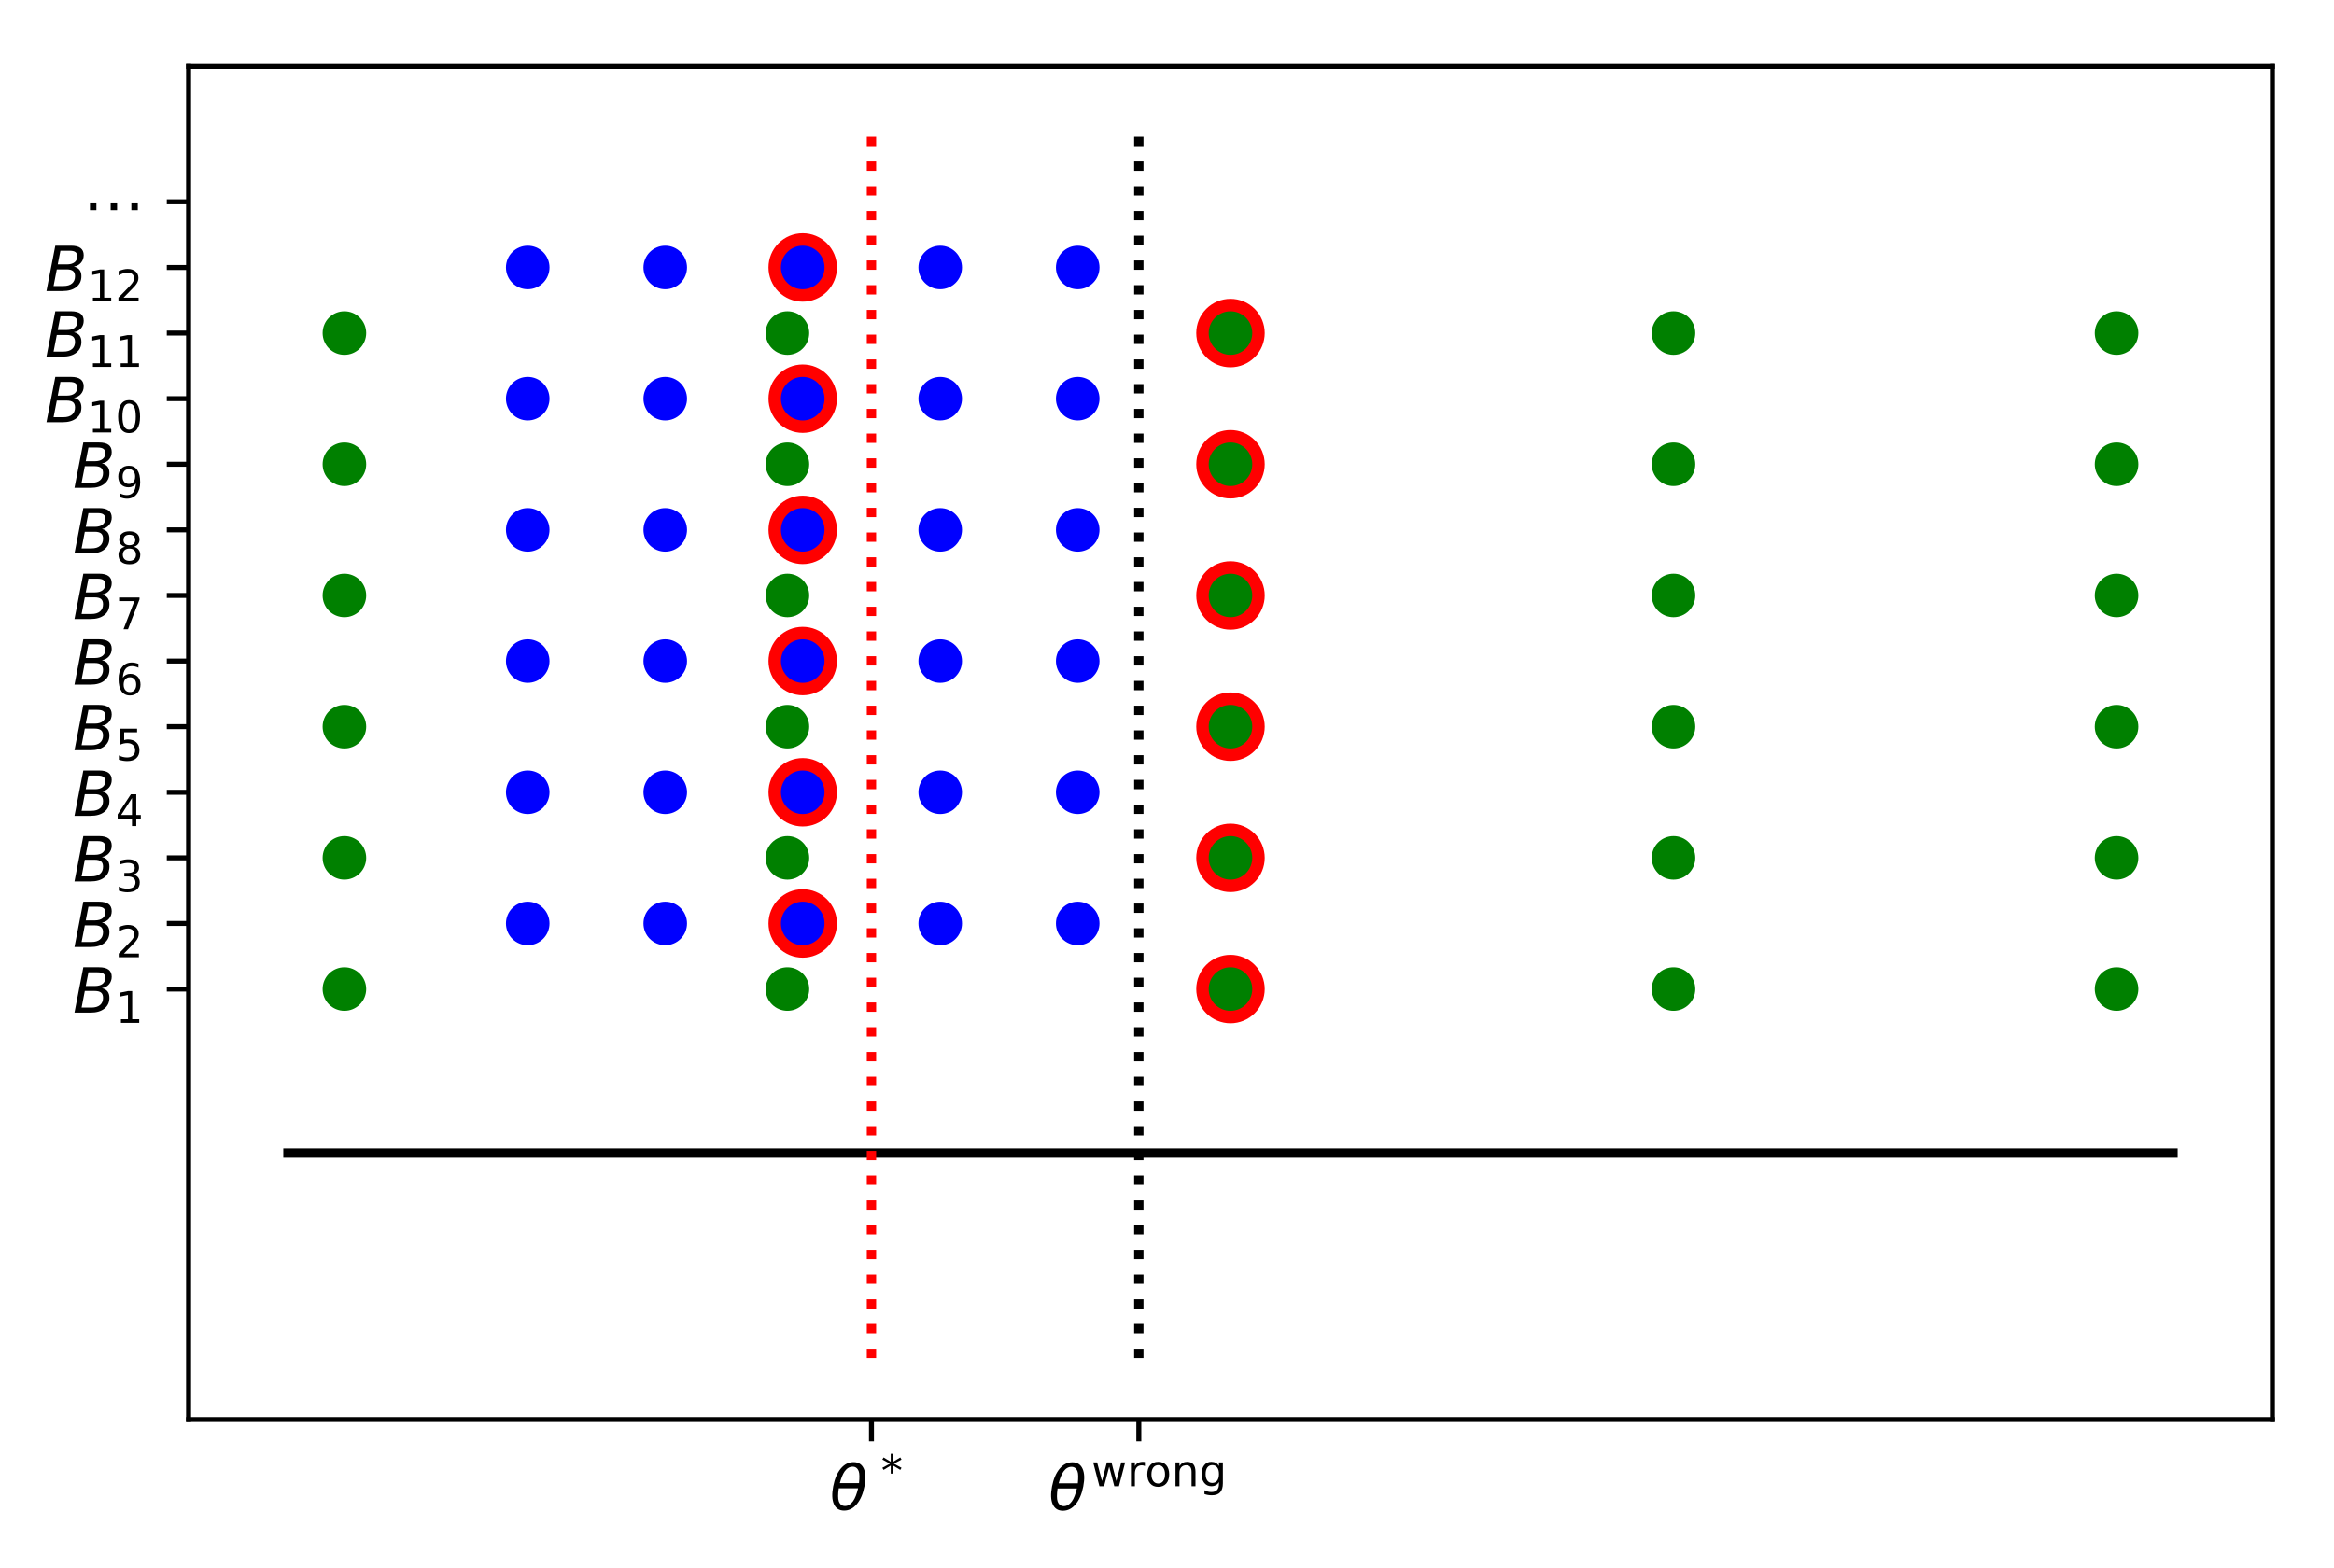 <?xml version="1.0" encoding="utf-8" standalone="no"?>
<!DOCTYPE svg PUBLIC "-//W3C//DTD SVG 1.1//EN"
  "http://www.w3.org/Graphics/SVG/1.1/DTD/svg11.dtd">
<!-- Created with matplotlib (http://matplotlib.org/) -->
<svg height="252pt" version="1.1" viewBox="0 0 375 252" width="375pt" xmlns="http://www.w3.org/2000/svg" xmlns:xlink="http://www.w3.org/1999/xlink">
 <defs>
  <style type="text/css">
*{stroke-linecap:butt;stroke-linejoin:round;}
  </style>
 </defs>
 <g id="figure_1">
  <g id="patch_1">
   <path d="M 0 252.018 
L 375.8 252.018 
L 375.8 0 
L 0 0 
z
" style="fill:#ffffff;"/>
  </g>
  <g id="axes_1">
   <g id="patch_2">
    <path d="M 30.3 228.14 
L 365.1 228.14 
L 365.1 10.7 
L 30.3 10.7 
z
" style="fill:#ffffff;"/>
   </g>
   <g id="PathCollection_1">
    <defs>
     <path d="M 0 5 
C 1.326 5 2.598 4.473 3.536 3.536 
C 4.473 2.598 5 1.326 5 0 
C 5 -1.326 4.473 -2.598 3.536 -3.536 
C 2.598 -4.473 1.326 -5 0 -5 
C -1.326 -5 -2.598 -4.473 -3.536 -3.536 
C -4.473 -2.598 -5 -1.326 -5 0 
C -5 1.326 -4.473 2.598 -3.536 3.536 
C -2.598 4.473 -1.326 5 0 5 
z
" id="m3d80819a30" style="stroke:#ff0000;"/>
    </defs>
    <g clip-path="url(#pd8c675a3d9)">
     <use style="fill:#ff0000;stroke:#ff0000;" x="128.973" xlink:href="#m3d80819a30" y="148.412"/>
    </g>
   </g>
   <g id="PathCollection_2">
    <g clip-path="url(#pd8c675a3d9)">
     <use style="fill:#ff0000;stroke:#ff0000;" x="197.7" xlink:href="#m3d80819a30" y="158.955"/>
    </g>
   </g>
   <g id="PathCollection_3">
    <defs>
     <path d="M 0 3 
C 0.796 3 1.559 2.684 2.121 2.121 
C 2.684 1.559 3 0.796 3 0 
C 3 -0.796 2.684 -1.559 2.121 -2.121 
C 1.559 -2.684 0.796 -3 0 -3 
C -0.796 -3 -1.559 -2.684 -2.121 -2.121 
C -2.684 -1.559 -3 -0.796 -3 0 
C -3 0.796 -2.684 1.559 -2.121 2.121 
C -1.559 2.684 -0.796 3 0 3 
z
" id="m1c2ad7e9a5" style="stroke:#0000ff;"/>
    </defs>
    <g clip-path="url(#pd8c675a3d9)">
     <use style="fill:#0000ff;stroke:#0000ff;" x="84.791" xlink:href="#m1c2ad7e9a5" y="148.412"/>
     <use style="fill:#0000ff;stroke:#0000ff;" x="106.882" xlink:href="#m1c2ad7e9a5" y="148.412"/>
     <use style="fill:#0000ff;stroke:#0000ff;" x="128.973" xlink:href="#m1c2ad7e9a5" y="148.412"/>
     <use style="fill:#0000ff;stroke:#0000ff;" x="151.064" xlink:href="#m1c2ad7e9a5" y="148.412"/>
     <use style="fill:#0000ff;stroke:#0000ff;" x="173.155" xlink:href="#m1c2ad7e9a5" y="148.412"/>
    </g>
   </g>
   <g id="PathCollection_4">
    <defs>
     <path d="M 0 3 
C 0.796 3 1.559 2.684 2.121 2.121 
C 2.684 1.559 3 0.796 3 0 
C 3 -0.796 2.684 -1.559 2.121 -2.121 
C 1.559 -2.684 0.796 -3 0 -3 
C -0.796 -3 -1.559 -2.684 -2.121 -2.121 
C -2.684 -1.559 -3 -0.796 -3 0 
C -3 0.796 -2.684 1.559 -2.121 2.121 
C -1.559 2.684 -0.796 3 0 3 
z
" id="m5aeabb4989" style="stroke:#008000;"/>
    </defs>
    <g clip-path="url(#pd8c675a3d9)">
     <use style="fill:#008000;stroke:#008000;" x="55.336" xlink:href="#m5aeabb4989" y="158.955"/>
     <use style="fill:#008000;stroke:#008000;" x="126.518" xlink:href="#m5aeabb4989" y="158.955"/>
     <use style="fill:#008000;stroke:#008000;" x="197.7" xlink:href="#m5aeabb4989" y="158.955"/>
     <use style="fill:#008000;stroke:#008000;" x="268.882" xlink:href="#m5aeabb4989" y="158.955"/>
     <use style="fill:#008000;stroke:#008000;" x="340.064" xlink:href="#m5aeabb4989" y="158.955"/>
    </g>
   </g>
   <g id="PathCollection_5">
    <g clip-path="url(#pd8c675a3d9)">
     <use style="fill:#ff0000;stroke:#ff0000;" x="128.973" xlink:href="#m3d80819a30" y="127.327"/>
    </g>
   </g>
   <g id="PathCollection_6">
    <g clip-path="url(#pd8c675a3d9)">
     <use style="fill:#ff0000;stroke:#ff0000;" x="197.7" xlink:href="#m3d80819a30" y="137.869"/>
    </g>
   </g>
   <g id="PathCollection_7">
    <g clip-path="url(#pd8c675a3d9)">
     <use style="fill:#0000ff;stroke:#0000ff;" x="84.791" xlink:href="#m1c2ad7e9a5" y="127.327"/>
     <use style="fill:#0000ff;stroke:#0000ff;" x="106.882" xlink:href="#m1c2ad7e9a5" y="127.327"/>
     <use style="fill:#0000ff;stroke:#0000ff;" x="128.973" xlink:href="#m1c2ad7e9a5" y="127.327"/>
     <use style="fill:#0000ff;stroke:#0000ff;" x="151.064" xlink:href="#m1c2ad7e9a5" y="127.327"/>
     <use style="fill:#0000ff;stroke:#0000ff;" x="173.155" xlink:href="#m1c2ad7e9a5" y="127.327"/>
    </g>
   </g>
   <g id="PathCollection_8">
    <g clip-path="url(#pd8c675a3d9)">
     <use style="fill:#008000;stroke:#008000;" x="55.336" xlink:href="#m5aeabb4989" y="137.869"/>
     <use style="fill:#008000;stroke:#008000;" x="126.518" xlink:href="#m5aeabb4989" y="137.869"/>
     <use style="fill:#008000;stroke:#008000;" x="197.7" xlink:href="#m5aeabb4989" y="137.869"/>
     <use style="fill:#008000;stroke:#008000;" x="268.882" xlink:href="#m5aeabb4989" y="137.869"/>
     <use style="fill:#008000;stroke:#008000;" x="340.064" xlink:href="#m5aeabb4989" y="137.869"/>
    </g>
   </g>
   <g id="PathCollection_9">
    <g clip-path="url(#pd8c675a3d9)">
     <use style="fill:#ff0000;stroke:#ff0000;" x="128.973" xlink:href="#m3d80819a30" y="106.242"/>
    </g>
   </g>
   <g id="PathCollection_10">
    <g clip-path="url(#pd8c675a3d9)">
     <use style="fill:#ff0000;stroke:#ff0000;" x="197.7" xlink:href="#m3d80819a30" y="116.784"/>
    </g>
   </g>
   <g id="PathCollection_11">
    <g clip-path="url(#pd8c675a3d9)">
     <use style="fill:#0000ff;stroke:#0000ff;" x="84.791" xlink:href="#m1c2ad7e9a5" y="106.242"/>
     <use style="fill:#0000ff;stroke:#0000ff;" x="106.882" xlink:href="#m1c2ad7e9a5" y="106.242"/>
     <use style="fill:#0000ff;stroke:#0000ff;" x="128.973" xlink:href="#m1c2ad7e9a5" y="106.242"/>
     <use style="fill:#0000ff;stroke:#0000ff;" x="151.064" xlink:href="#m1c2ad7e9a5" y="106.242"/>
     <use style="fill:#0000ff;stroke:#0000ff;" x="173.155" xlink:href="#m1c2ad7e9a5" y="106.242"/>
    </g>
   </g>
   <g id="PathCollection_12">
    <g clip-path="url(#pd8c675a3d9)">
     <use style="fill:#008000;stroke:#008000;" x="55.336" xlink:href="#m5aeabb4989" y="116.784"/>
     <use style="fill:#008000;stroke:#008000;" x="126.518" xlink:href="#m5aeabb4989" y="116.784"/>
     <use style="fill:#008000;stroke:#008000;" x="197.7" xlink:href="#m5aeabb4989" y="116.784"/>
     <use style="fill:#008000;stroke:#008000;" x="268.882" xlink:href="#m5aeabb4989" y="116.784"/>
     <use style="fill:#008000;stroke:#008000;" x="340.064" xlink:href="#m5aeabb4989" y="116.784"/>
    </g>
   </g>
   <g id="PathCollection_13">
    <g clip-path="url(#pd8c675a3d9)">
     <use style="fill:#ff0000;stroke:#ff0000;" x="128.973" xlink:href="#m3d80819a30" y="85.157"/>
    </g>
   </g>
   <g id="PathCollection_14">
    <g clip-path="url(#pd8c675a3d9)">
     <use style="fill:#ff0000;stroke:#ff0000;" x="197.7" xlink:href="#m3d80819a30" y="95.699"/>
    </g>
   </g>
   <g id="PathCollection_15">
    <g clip-path="url(#pd8c675a3d9)">
     <use style="fill:#0000ff;stroke:#0000ff;" x="84.791" xlink:href="#m1c2ad7e9a5" y="85.157"/>
     <use style="fill:#0000ff;stroke:#0000ff;" x="106.882" xlink:href="#m1c2ad7e9a5" y="85.157"/>
     <use style="fill:#0000ff;stroke:#0000ff;" x="128.973" xlink:href="#m1c2ad7e9a5" y="85.157"/>
     <use style="fill:#0000ff;stroke:#0000ff;" x="151.064" xlink:href="#m1c2ad7e9a5" y="85.157"/>
     <use style="fill:#0000ff;stroke:#0000ff;" x="173.155" xlink:href="#m1c2ad7e9a5" y="85.157"/>
    </g>
   </g>
   <g id="PathCollection_16">
    <g clip-path="url(#pd8c675a3d9)">
     <use style="fill:#008000;stroke:#008000;" x="55.336" xlink:href="#m5aeabb4989" y="95.699"/>
     <use style="fill:#008000;stroke:#008000;" x="126.518" xlink:href="#m5aeabb4989" y="95.699"/>
     <use style="fill:#008000;stroke:#008000;" x="197.7" xlink:href="#m5aeabb4989" y="95.699"/>
     <use style="fill:#008000;stroke:#008000;" x="268.882" xlink:href="#m5aeabb4989" y="95.699"/>
     <use style="fill:#008000;stroke:#008000;" x="340.064" xlink:href="#m5aeabb4989" y="95.699"/>
    </g>
   </g>
   <g id="PathCollection_17">
    <g clip-path="url(#pd8c675a3d9)">
     <use style="fill:#ff0000;stroke:#ff0000;" x="128.973" xlink:href="#m3d80819a30" y="64.072"/>
    </g>
   </g>
   <g id="PathCollection_18">
    <g clip-path="url(#pd8c675a3d9)">
     <use style="fill:#ff0000;stroke:#ff0000;" x="197.7" xlink:href="#m3d80819a30" y="74.614"/>
    </g>
   </g>
   <g id="PathCollection_19">
    <g clip-path="url(#pd8c675a3d9)">
     <use style="fill:#0000ff;stroke:#0000ff;" x="84.791" xlink:href="#m1c2ad7e9a5" y="64.072"/>
     <use style="fill:#0000ff;stroke:#0000ff;" x="106.882" xlink:href="#m1c2ad7e9a5" y="64.072"/>
     <use style="fill:#0000ff;stroke:#0000ff;" x="128.973" xlink:href="#m1c2ad7e9a5" y="64.072"/>
     <use style="fill:#0000ff;stroke:#0000ff;" x="151.064" xlink:href="#m1c2ad7e9a5" y="64.072"/>
     <use style="fill:#0000ff;stroke:#0000ff;" x="173.155" xlink:href="#m1c2ad7e9a5" y="64.072"/>
    </g>
   </g>
   <g id="PathCollection_20">
    <g clip-path="url(#pd8c675a3d9)">
     <use style="fill:#008000;stroke:#008000;" x="55.336" xlink:href="#m5aeabb4989" y="74.614"/>
     <use style="fill:#008000;stroke:#008000;" x="126.518" xlink:href="#m5aeabb4989" y="74.614"/>
     <use style="fill:#008000;stroke:#008000;" x="197.7" xlink:href="#m5aeabb4989" y="74.614"/>
     <use style="fill:#008000;stroke:#008000;" x="268.882" xlink:href="#m5aeabb4989" y="74.614"/>
     <use style="fill:#008000;stroke:#008000;" x="340.064" xlink:href="#m5aeabb4989" y="74.614"/>
    </g>
   </g>
   <g id="PathCollection_21">
    <g clip-path="url(#pd8c675a3d9)">
     <use style="fill:#ff0000;stroke:#ff0000;" x="128.973" xlink:href="#m3d80819a30" y="42.987"/>
    </g>
   </g>
   <g id="PathCollection_22">
    <g clip-path="url(#pd8c675a3d9)">
     <use style="fill:#ff0000;stroke:#ff0000;" x="197.7" xlink:href="#m3d80819a30" y="53.529"/>
    </g>
   </g>
   <g id="PathCollection_23">
    <g clip-path="url(#pd8c675a3d9)">
     <use style="fill:#0000ff;stroke:#0000ff;" x="84.791" xlink:href="#m1c2ad7e9a5" y="42.987"/>
     <use style="fill:#0000ff;stroke:#0000ff;" x="106.882" xlink:href="#m1c2ad7e9a5" y="42.987"/>
     <use style="fill:#0000ff;stroke:#0000ff;" x="128.973" xlink:href="#m1c2ad7e9a5" y="42.987"/>
     <use style="fill:#0000ff;stroke:#0000ff;" x="151.064" xlink:href="#m1c2ad7e9a5" y="42.987"/>
     <use style="fill:#0000ff;stroke:#0000ff;" x="173.155" xlink:href="#m1c2ad7e9a5" y="42.987"/>
    </g>
   </g>
   <g id="PathCollection_24">
    <g clip-path="url(#pd8c675a3d9)">
     <use style="fill:#008000;stroke:#008000;" x="55.336" xlink:href="#m5aeabb4989" y="53.529"/>
     <use style="fill:#008000;stroke:#008000;" x="126.518" xlink:href="#m5aeabb4989" y="53.529"/>
     <use style="fill:#008000;stroke:#008000;" x="197.7" xlink:href="#m5aeabb4989" y="53.529"/>
     <use style="fill:#008000;stroke:#008000;" x="268.882" xlink:href="#m5aeabb4989" y="53.529"/>
     <use style="fill:#008000;stroke:#008000;" x="340.064" xlink:href="#m5aeabb4989" y="53.529"/>
    </g>
   </g>
   <g id="matplotlib.axis_1">
    <g id="xtick_1">
     <g id="line2d_1">
      <defs>
       <path d="M 0 0 
L 0 3.5 
" id="ma4b3d13286" style="stroke:#000000;stroke-width:0.8;"/>
      </defs>
      <g>
       <use style="stroke:#000000;stroke-width:0.8;" x="140.018" xlink:href="#ma4b3d13286" y="228.14"/>
      </g>
     </g>
     <g id="text_1">
      <!-- $\theta^*$ -->
      <defs>
       <path d="M 45.516 34.672 
L 14.453 34.672 
Q 12.359 20.062 14.5 13.875 
Q 17.188 6.25 24.469 6.25 
Q 31.781 6.25 37.359 13.922 
Q 42.234 20.656 45.516 34.672 
z
M 47.016 42.969 
Q 48.344 56.844 46.625 61.719 
Q 43.953 69.438 36.766 69.438 
Q 29.297 69.438 23.828 61.812 
Q 19.531 55.672 16.156 42.969 
z
M 38.188 76.766 
Q 49.906 76.766 54.594 66.406 
Q 59.281 56.109 55.719 37.844 
Q 52.203 19.625 43.453 9.281 
Q 34.766 -1.125 23.047 -1.125 
Q 11.281 -1.125 6.641 9.281 
Q 2 19.625 5.516 37.844 
Q 9.078 56.109 17.719 66.406 
Q 26.422 76.766 38.188 76.766 
z
" id="DejaVuSans-Oblique-3b8"/>
       <path d="M 47.016 60.891 
L 29.5 51.422 
L 47.016 41.891 
L 44.188 37.109 
L 27.781 47.016 
L 27.781 28.609 
L 22.219 28.609 
L 22.219 47.016 
L 5.812 37.109 
L 2.984 41.891 
L 20.516 51.422 
L 2.984 60.891 
L 5.812 65.719 
L 22.219 55.812 
L 22.219 74.219 
L 27.781 74.219 
L 27.781 55.812 
L 44.188 65.719 
z
" id="DejaVuSans-2a"/>
      </defs>
      <g transform="translate(133.318 242.738)scale(0.1 -0.1)">
       <use transform="translate(0 0.766)" xlink:href="#DejaVuSans-Oblique-3b8"/>
       <use transform="translate(82.376 39.047)scale(0.7)" xlink:href="#DejaVuSans-2a"/>
      </g>
     </g>
    </g>
    <g id="xtick_2">
     <g id="line2d_2">
      <g>
       <use style="stroke:#000000;stroke-width:0.8;" x="182.973" xlink:href="#ma4b3d13286" y="228.14"/>
      </g>
     </g>
     <g id="text_2">
      <!-- $\theta^{\mathrm{wrong}}$ -->
      <defs>
       <path d="M 4.203 54.688 
L 13.188 54.688 
L 24.422 12.016 
L 35.594 54.688 
L 46.188 54.688 
L 57.422 12.016 
L 68.609 54.688 
L 77.594 54.688 
L 63.281 0 
L 52.688 0 
L 40.922 44.828 
L 29.109 0 
L 18.5 0 
z
" id="DejaVuSans-77"/>
       <path d="M 41.109 46.297 
Q 39.594 47.172 37.812 47.578 
Q 36.031 48 33.891 48 
Q 26.266 48 22.188 43.047 
Q 18.109 38.094 18.109 28.812 
L 18.109 0 
L 9.078 0 
L 9.078 54.688 
L 18.109 54.688 
L 18.109 46.188 
Q 20.953 51.172 25.484 53.578 
Q 30.031 56 36.531 56 
Q 37.453 56 38.578 55.875 
Q 39.703 55.766 41.062 55.516 
z
" id="DejaVuSans-72"/>
       <path d="M 30.609 48.391 
Q 23.391 48.391 19.188 42.75 
Q 14.984 37.109 14.984 27.297 
Q 14.984 17.484 19.156 11.844 
Q 23.344 6.203 30.609 6.203 
Q 37.797 6.203 41.984 11.859 
Q 46.188 17.531 46.188 27.297 
Q 46.188 37.016 41.984 42.703 
Q 37.797 48.391 30.609 48.391 
z
M 30.609 56 
Q 42.328 56 49.016 48.375 
Q 55.719 40.766 55.719 27.297 
Q 55.719 13.875 49.016 6.219 
Q 42.328 -1.422 30.609 -1.422 
Q 18.844 -1.422 12.172 6.219 
Q 5.516 13.875 5.516 27.297 
Q 5.516 40.766 12.172 48.375 
Q 18.844 56 30.609 56 
z
" id="DejaVuSans-6f"/>
       <path d="M 54.891 33.016 
L 54.891 0 
L 45.906 0 
L 45.906 32.719 
Q 45.906 40.484 42.875 44.328 
Q 39.844 48.188 33.797 48.188 
Q 26.516 48.188 22.312 43.547 
Q 18.109 38.922 18.109 30.906 
L 18.109 0 
L 9.078 0 
L 9.078 54.688 
L 18.109 54.688 
L 18.109 46.188 
Q 21.344 51.125 25.703 53.562 
Q 30.078 56 35.797 56 
Q 45.219 56 50.047 50.172 
Q 54.891 44.344 54.891 33.016 
z
" id="DejaVuSans-6e"/>
       <path d="M 45.406 27.984 
Q 45.406 37.75 41.375 43.109 
Q 37.359 48.484 30.078 48.484 
Q 22.859 48.484 18.828 43.109 
Q 14.797 37.75 14.797 27.984 
Q 14.797 18.266 18.828 12.891 
Q 22.859 7.516 30.078 7.516 
Q 37.359 7.516 41.375 12.891 
Q 45.406 18.266 45.406 27.984 
z
M 54.391 6.781 
Q 54.391 -7.172 48.188 -13.984 
Q 42 -20.797 29.203 -20.797 
Q 24.469 -20.797 20.266 -20.094 
Q 16.062 -19.391 12.109 -17.922 
L 12.109 -9.188 
Q 16.062 -11.328 19.922 -12.344 
Q 23.781 -13.375 27.781 -13.375 
Q 36.625 -13.375 41.016 -8.766 
Q 45.406 -4.156 45.406 5.172 
L 45.406 9.625 
Q 42.625 4.781 38.281 2.391 
Q 33.938 0 27.875 0 
Q 17.828 0 11.672 7.656 
Q 5.516 15.328 5.516 27.984 
Q 5.516 40.672 11.672 48.328 
Q 17.828 56 27.875 56 
Q 33.938 56 38.281 53.609 
Q 42.625 51.219 45.406 46.391 
L 45.406 54.688 
L 54.391 54.688 
z
" id="DejaVuSans-67"/>
      </defs>
      <g transform="translate(168.473 242.738)scale(0.1 -0.1)">
       <use transform="translate(0 0.519)" xlink:href="#DejaVuSans-Oblique-3b8"/>
       <use transform="translate(68.739 38.8)scale(0.7)" xlink:href="#DejaVuSans-77"/>
       <use transform="translate(125.99 38.8)scale(0.7)" xlink:href="#DejaVuSans-72"/>
       <use transform="translate(154.769 38.8)scale(0.7)" xlink:href="#DejaVuSans-6f"/>
       <use transform="translate(197.596 38.8)scale(0.7)" xlink:href="#DejaVuSans-6e"/>
       <use transform="translate(241.961 38.8)scale(0.7)" xlink:href="#DejaVuSans-67"/>
      </g>
     </g>
    </g>
   </g>
   <g id="matplotlib.axis_2">
    <g id="ytick_1">
     <g id="line2d_3">
      <defs>
       <path d="M 0 0 
L -3.5 0 
" id="mc7f8b90eca" style="stroke:#000000;stroke-width:0.8;"/>
      </defs>
      <g>
       <use style="stroke:#000000;stroke-width:0.8;" x="30.3" xlink:href="#mc7f8b90eca" y="158.955"/>
      </g>
     </g>
     <g id="text_3">
      <!-- $B_{1}$ -->
      <defs>
       <path d="M 16.891 72.906 
L 42.094 72.906 
Q 52.344 72.906 57.422 69.094 
Q 62.5 65.281 62.5 57.625 
Q 62.5 50.594 58.125 45.484 
Q 53.766 40.375 46.688 39.312 
Q 52.734 37.938 55.766 34.078 
Q 58.797 30.219 58.797 23.781 
Q 58.797 12.797 50.656 6.391 
Q 42.531 0 28.422 0 
L 2.688 0 
z
M 19.281 34.812 
L 14.109 8.109 
L 29.984 8.109 
Q 38.922 8.109 43.75 12.203 
Q 48.578 16.312 48.578 23.781 
Q 48.578 29.547 45.375 32.172 
Q 42.188 34.812 35.109 34.812 
z
M 25.094 64.797 
L 20.797 42.828 
L 35.5 42.828 
Q 43.359 42.828 47.781 46.234 
Q 52.203 49.656 52.203 55.719 
Q 52.203 60.453 49.219 62.625 
Q 46.234 64.797 39.703 64.797 
z
" id="DejaVuSans-Oblique-42"/>
       <path d="M 12.406 8.297 
L 28.516 8.297 
L 28.516 63.922 
L 10.984 60.406 
L 10.984 69.391 
L 28.422 72.906 
L 38.281 72.906 
L 38.281 8.297 
L 54.391 8.297 
L 54.391 0 
L 12.406 0 
z
" id="DejaVuSans-31"/>
      </defs>
      <g transform="translate(11.7 162.754)scale(0.1 -0.1)">
       <use transform="translate(0 0.094)" xlink:href="#DejaVuSans-Oblique-42"/>
       <use transform="translate(68.604 -16.312)scale(0.7)" xlink:href="#DejaVuSans-31"/>
      </g>
     </g>
    </g>
    <g id="ytick_2">
     <g id="line2d_4">
      <g>
       <use style="stroke:#000000;stroke-width:0.8;" x="30.3" xlink:href="#mc7f8b90eca" y="148.412"/>
      </g>
     </g>
     <g id="text_4">
      <!-- $B_{2}$ -->
      <defs>
       <path d="M 19.188 8.297 
L 53.609 8.297 
L 53.609 0 
L 7.328 0 
L 7.328 8.297 
Q 12.938 14.109 22.625 23.891 
Q 32.328 33.688 34.812 36.531 
Q 39.547 41.844 41.422 45.531 
Q 43.312 49.219 43.312 52.781 
Q 43.312 58.594 39.234 62.25 
Q 35.156 65.922 28.609 65.922 
Q 23.969 65.922 18.812 64.312 
Q 13.672 62.703 7.812 59.422 
L 7.812 69.391 
Q 13.766 71.781 18.938 73 
Q 24.125 74.219 28.422 74.219 
Q 39.75 74.219 46.484 68.547 
Q 53.219 62.891 53.219 53.422 
Q 53.219 48.922 51.531 44.891 
Q 49.859 40.875 45.406 35.406 
Q 44.188 33.984 37.641 27.219 
Q 31.109 20.453 19.188 8.297 
z
" id="DejaVuSans-32"/>
      </defs>
      <g transform="translate(11.7 152.211)scale(0.1 -0.1)">
       <use transform="translate(0 0.094)" xlink:href="#DejaVuSans-Oblique-42"/>
       <use transform="translate(68.604 -16.312)scale(0.7)" xlink:href="#DejaVuSans-32"/>
      </g>
     </g>
    </g>
    <g id="ytick_3">
     <g id="line2d_5">
      <g>
       <use style="stroke:#000000;stroke-width:0.8;" x="30.3" xlink:href="#mc7f8b90eca" y="137.869"/>
      </g>
     </g>
     <g id="text_5">
      <!-- $B_{3}$ -->
      <defs>
       <path d="M 40.578 39.312 
Q 47.656 37.797 51.625 33 
Q 55.609 28.219 55.609 21.188 
Q 55.609 10.406 48.188 4.484 
Q 40.766 -1.422 27.094 -1.422 
Q 22.516 -1.422 17.656 -0.516 
Q 12.797 0.391 7.625 2.203 
L 7.625 11.719 
Q 11.719 9.328 16.594 8.109 
Q 21.484 6.891 26.812 6.891 
Q 36.078 6.891 40.938 10.547 
Q 45.797 14.203 45.797 21.188 
Q 45.797 27.641 41.281 31.266 
Q 36.766 34.906 28.719 34.906 
L 20.219 34.906 
L 20.219 43.016 
L 29.109 43.016 
Q 36.375 43.016 40.234 45.922 
Q 44.094 48.828 44.094 54.297 
Q 44.094 59.906 40.109 62.906 
Q 36.141 65.922 28.719 65.922 
Q 24.656 65.922 20.016 65.031 
Q 15.375 64.156 9.812 62.312 
L 9.812 71.094 
Q 15.438 72.656 20.344 73.438 
Q 25.25 74.219 29.594 74.219 
Q 40.828 74.219 47.359 69.109 
Q 53.906 64.016 53.906 55.328 
Q 53.906 49.266 50.438 45.094 
Q 46.969 40.922 40.578 39.312 
z
" id="DejaVuSans-33"/>
      </defs>
      <g transform="translate(11.7 141.669)scale(0.1 -0.1)">
       <use transform="translate(0 0.094)" xlink:href="#DejaVuSans-Oblique-42"/>
       <use transform="translate(68.604 -16.312)scale(0.7)" xlink:href="#DejaVuSans-33"/>
      </g>
     </g>
    </g>
    <g id="ytick_4">
     <g id="line2d_6">
      <g>
       <use style="stroke:#000000;stroke-width:0.8;" x="30.3" xlink:href="#mc7f8b90eca" y="127.327"/>
      </g>
     </g>
     <g id="text_6">
      <!-- $B_{4}$ -->
      <defs>
       <path d="M 37.797 64.312 
L 12.891 25.391 
L 37.797 25.391 
z
M 35.203 72.906 
L 47.609 72.906 
L 47.609 25.391 
L 58.016 25.391 
L 58.016 17.188 
L 47.609 17.188 
L 47.609 0 
L 37.797 0 
L 37.797 17.188 
L 4.891 17.188 
L 4.891 26.703 
z
" id="DejaVuSans-34"/>
      </defs>
      <g transform="translate(11.7 131.126)scale(0.1 -0.1)">
       <use transform="translate(0 0.094)" xlink:href="#DejaVuSans-Oblique-42"/>
       <use transform="translate(68.604 -16.312)scale(0.7)" xlink:href="#DejaVuSans-34"/>
      </g>
     </g>
    </g>
    <g id="ytick_5">
     <g id="line2d_7">
      <g>
       <use style="stroke:#000000;stroke-width:0.8;" x="30.3" xlink:href="#mc7f8b90eca" y="116.784"/>
      </g>
     </g>
     <g id="text_7">
      <!-- $B_{5}$ -->
      <defs>
       <path d="M 10.797 72.906 
L 49.516 72.906 
L 49.516 64.594 
L 19.828 64.594 
L 19.828 46.734 
Q 21.969 47.469 24.109 47.828 
Q 26.266 48.188 28.422 48.188 
Q 40.625 48.188 47.75 41.5 
Q 54.891 34.812 54.891 23.391 
Q 54.891 11.625 47.562 5.094 
Q 40.234 -1.422 26.906 -1.422 
Q 22.312 -1.422 17.547 -0.641 
Q 12.797 0.141 7.719 1.703 
L 7.719 11.625 
Q 12.109 9.234 16.797 8.062 
Q 21.484 6.891 26.703 6.891 
Q 35.156 6.891 40.078 11.328 
Q 45.016 15.766 45.016 23.391 
Q 45.016 31 40.078 35.438 
Q 35.156 39.891 26.703 39.891 
Q 22.75 39.891 18.812 39.016 
Q 14.891 38.141 10.797 36.281 
z
" id="DejaVuSans-35"/>
      </defs>
      <g transform="translate(11.7 120.584)scale(0.1 -0.1)">
       <use transform="translate(0 0.094)" xlink:href="#DejaVuSans-Oblique-42"/>
       <use transform="translate(68.604 -16.312)scale(0.7)" xlink:href="#DejaVuSans-35"/>
      </g>
     </g>
    </g>
    <g id="ytick_6">
     <g id="line2d_8">
      <g>
       <use style="stroke:#000000;stroke-width:0.8;" x="30.3" xlink:href="#mc7f8b90eca" y="106.242"/>
      </g>
     </g>
     <g id="text_8">
      <!-- $B_{6}$ -->
      <defs>
       <path d="M 33.016 40.375 
Q 26.375 40.375 22.484 35.828 
Q 18.609 31.297 18.609 23.391 
Q 18.609 15.531 22.484 10.953 
Q 26.375 6.391 33.016 6.391 
Q 39.656 6.391 43.531 10.953 
Q 47.406 15.531 47.406 23.391 
Q 47.406 31.297 43.531 35.828 
Q 39.656 40.375 33.016 40.375 
z
M 52.594 71.297 
L 52.594 62.312 
Q 48.875 64.062 45.094 64.984 
Q 41.312 65.922 37.594 65.922 
Q 27.828 65.922 22.672 59.328 
Q 17.531 52.734 16.797 39.406 
Q 19.672 43.656 24.016 45.922 
Q 28.375 48.188 33.594 48.188 
Q 44.578 48.188 50.953 41.516 
Q 57.328 34.859 57.328 23.391 
Q 57.328 12.156 50.688 5.359 
Q 44.047 -1.422 33.016 -1.422 
Q 20.359 -1.422 13.672 8.266 
Q 6.984 17.969 6.984 36.375 
Q 6.984 53.656 15.188 63.938 
Q 23.391 74.219 37.203 74.219 
Q 40.922 74.219 44.703 73.484 
Q 48.484 72.75 52.594 71.297 
z
" id="DejaVuSans-36"/>
      </defs>
      <g transform="translate(11.7 110.041)scale(0.1 -0.1)">
       <use transform="translate(0 0.094)" xlink:href="#DejaVuSans-Oblique-42"/>
       <use transform="translate(68.604 -16.312)scale(0.7)" xlink:href="#DejaVuSans-36"/>
      </g>
     </g>
    </g>
    <g id="ytick_7">
     <g id="line2d_9">
      <g>
       <use style="stroke:#000000;stroke-width:0.8;" x="30.3" xlink:href="#mc7f8b90eca" y="95.699"/>
      </g>
     </g>
     <g id="text_9">
      <!-- $B_{7}$ -->
      <defs>
       <path d="M 8.203 72.906 
L 55.078 72.906 
L 55.078 68.703 
L 28.609 0 
L 18.312 0 
L 43.219 64.594 
L 8.203 64.594 
z
" id="DejaVuSans-37"/>
      </defs>
      <g transform="translate(11.7 99.498)scale(0.1 -0.1)">
       <use transform="translate(0 0.094)" xlink:href="#DejaVuSans-Oblique-42"/>
       <use transform="translate(68.604 -16.312)scale(0.7)" xlink:href="#DejaVuSans-37"/>
      </g>
     </g>
    </g>
    <g id="ytick_8">
     <g id="line2d_10">
      <g>
       <use style="stroke:#000000;stroke-width:0.8;" x="30.3" xlink:href="#mc7f8b90eca" y="85.157"/>
      </g>
     </g>
     <g id="text_10">
      <!-- $B_{8}$ -->
      <defs>
       <path d="M 31.781 34.625 
Q 24.75 34.625 20.719 30.859 
Q 16.703 27.094 16.703 20.516 
Q 16.703 13.922 20.719 10.156 
Q 24.75 6.391 31.781 6.391 
Q 38.812 6.391 42.859 10.172 
Q 46.922 13.969 46.922 20.516 
Q 46.922 27.094 42.891 30.859 
Q 38.875 34.625 31.781 34.625 
z
M 21.922 38.812 
Q 15.578 40.375 12.031 44.719 
Q 8.5 49.078 8.5 55.328 
Q 8.5 64.062 14.719 69.141 
Q 20.953 74.219 31.781 74.219 
Q 42.672 74.219 48.875 69.141 
Q 55.078 64.062 55.078 55.328 
Q 55.078 49.078 51.531 44.719 
Q 48 40.375 41.703 38.812 
Q 48.828 37.156 52.797 32.312 
Q 56.781 27.484 56.781 20.516 
Q 56.781 9.906 50.312 4.234 
Q 43.844 -1.422 31.781 -1.422 
Q 19.734 -1.422 13.25 4.234 
Q 6.781 9.906 6.781 20.516 
Q 6.781 27.484 10.781 32.312 
Q 14.797 37.156 21.922 38.812 
z
M 18.312 54.391 
Q 18.312 48.734 21.844 45.562 
Q 25.391 42.391 31.781 42.391 
Q 38.141 42.391 41.719 45.562 
Q 45.312 48.734 45.312 54.391 
Q 45.312 60.062 41.719 63.234 
Q 38.141 66.406 31.781 66.406 
Q 25.391 66.406 21.844 63.234 
Q 18.312 60.062 18.312 54.391 
z
" id="DejaVuSans-38"/>
      </defs>
      <g transform="translate(11.7 88.956)scale(0.1 -0.1)">
       <use transform="translate(0 0.094)" xlink:href="#DejaVuSans-Oblique-42"/>
       <use transform="translate(68.604 -16.312)scale(0.7)" xlink:href="#DejaVuSans-38"/>
      </g>
     </g>
    </g>
    <g id="ytick_9">
     <g id="line2d_11">
      <g>
       <use style="stroke:#000000;stroke-width:0.8;" x="30.3" xlink:href="#mc7f8b90eca" y="74.614"/>
      </g>
     </g>
     <g id="text_11">
      <!-- $B_{9}$ -->
      <defs>
       <path d="M 10.984 1.516 
L 10.984 10.5 
Q 14.703 8.734 18.5 7.812 
Q 22.312 6.891 25.984 6.891 
Q 35.75 6.891 40.891 13.453 
Q 46.047 20.016 46.781 33.406 
Q 43.953 29.203 39.594 26.953 
Q 35.25 24.703 29.984 24.703 
Q 19.047 24.703 12.672 31.312 
Q 6.297 37.938 6.297 49.422 
Q 6.297 60.641 12.938 67.422 
Q 19.578 74.219 30.609 74.219 
Q 43.266 74.219 49.922 64.516 
Q 56.594 54.828 56.594 36.375 
Q 56.594 19.141 48.406 8.859 
Q 40.234 -1.422 26.422 -1.422 
Q 22.703 -1.422 18.891 -0.688 
Q 15.094 0.047 10.984 1.516 
z
M 30.609 32.422 
Q 37.25 32.422 41.125 36.953 
Q 45.016 41.5 45.016 49.422 
Q 45.016 57.281 41.125 61.844 
Q 37.25 66.406 30.609 66.406 
Q 23.969 66.406 20.094 61.844 
Q 16.219 57.281 16.219 49.422 
Q 16.219 41.5 20.094 36.953 
Q 23.969 32.422 30.609 32.422 
z
" id="DejaVuSans-39"/>
      </defs>
      <g transform="translate(11.7 78.413)scale(0.1 -0.1)">
       <use transform="translate(0 0.094)" xlink:href="#DejaVuSans-Oblique-42"/>
       <use transform="translate(68.604 -16.312)scale(0.7)" xlink:href="#DejaVuSans-39"/>
      </g>
     </g>
    </g>
    <g id="ytick_10">
     <g id="line2d_12">
      <g>
       <use style="stroke:#000000;stroke-width:0.8;" x="30.3" xlink:href="#mc7f8b90eca" y="64.072"/>
      </g>
     </g>
     <g id="text_12">
      <!-- $B_{10}$ -->
      <defs>
       <path d="M 31.781 66.406 
Q 24.172 66.406 20.328 58.906 
Q 16.5 51.422 16.5 36.375 
Q 16.5 21.391 20.328 13.891 
Q 24.172 6.391 31.781 6.391 
Q 39.453 6.391 43.281 13.891 
Q 47.125 21.391 47.125 36.375 
Q 47.125 51.422 43.281 58.906 
Q 39.453 66.406 31.781 66.406 
z
M 31.781 74.219 
Q 44.047 74.219 50.516 64.516 
Q 56.984 54.828 56.984 36.375 
Q 56.984 17.969 50.516 8.266 
Q 44.047 -1.422 31.781 -1.422 
Q 19.531 -1.422 13.062 8.266 
Q 6.594 17.969 6.594 36.375 
Q 6.594 54.828 13.062 64.516 
Q 19.531 74.219 31.781 74.219 
z
" id="DejaVuSans-30"/>
      </defs>
      <g transform="translate(7.2 67.871)scale(0.1 -0.1)">
       <use transform="translate(0 0.094)" xlink:href="#DejaVuSans-Oblique-42"/>
       <use transform="translate(68.604 -16.312)scale(0.7)" xlink:href="#DejaVuSans-31"/>
       <use transform="translate(113.14 -16.312)scale(0.7)" xlink:href="#DejaVuSans-30"/>
      </g>
     </g>
    </g>
    <g id="ytick_11">
     <g id="line2d_13">
      <g>
       <use style="stroke:#000000;stroke-width:0.8;" x="30.3" xlink:href="#mc7f8b90eca" y="53.529"/>
      </g>
     </g>
     <g id="text_13">
      <!-- $B_{11}$ -->
      <g transform="translate(7.2 57.328)scale(0.1 -0.1)">
       <use transform="translate(0 0.094)" xlink:href="#DejaVuSans-Oblique-42"/>
       <use transform="translate(68.604 -16.312)scale(0.7)" xlink:href="#DejaVuSans-31"/>
       <use transform="translate(113.14 -16.312)scale(0.7)" xlink:href="#DejaVuSans-31"/>
      </g>
     </g>
    </g>
    <g id="ytick_12">
     <g id="line2d_14">
      <g>
       <use style="stroke:#000000;stroke-width:0.8;" x="30.3" xlink:href="#mc7f8b90eca" y="42.987"/>
      </g>
     </g>
     <g id="text_14">
      <!-- $B_{12}$ -->
      <g transform="translate(7.2 46.786)scale(0.1 -0.1)">
       <use transform="translate(0 0.094)" xlink:href="#DejaVuSans-Oblique-42"/>
       <use transform="translate(68.604 -16.312)scale(0.7)" xlink:href="#DejaVuSans-31"/>
       <use transform="translate(113.14 -16.312)scale(0.7)" xlink:href="#DejaVuSans-32"/>
      </g>
     </g>
    </g>
    <g id="ytick_13">
     <g id="line2d_15">
      <g>
       <use style="stroke:#000000;stroke-width:0.8;" x="30.3" xlink:href="#mc7f8b90eca" y="32.444"/>
      </g>
     </g>
     <g id="text_15">
      <!-- $\cdots$ -->
      <defs>
       <path d="M 11.562 36.922 
L 21.875 36.922 
L 21.875 24.516 
L 11.562 24.516 
z
M 44.812 36.922 
L 55.125 36.922 
L 55.125 24.516 
L 44.812 24.516 
z
M 78.062 36.922 
L 88.375 36.922 
L 88.375 24.516 
L 78.062 24.516 
z
" id="DejaVuSans-22ef"/>
      </defs>
      <g transform="translate(13.3 36.243)scale(0.1 -0.1)">
       <use transform="translate(0 0.078)" xlink:href="#DejaVuSans-22ef"/>
      </g>
     </g>
    </g>
   </g>
   <g id="LineCollection_1">
    <path clip-path="url(#pd8c675a3d9)" d="M 45.518 185.311 
L 349.882 185.311 
" style="fill:none;stroke:#000000;stroke-width:1.5;"/>
   </g>
   <g id="LineCollection_2">
    <path clip-path="url(#pd8c675a3d9)" d="M 140.018 218.256 
L 140.018 20.584 
" style="fill:none;stroke:#ff0000;stroke-dasharray:1.5,2.475;stroke-dashoffset:0;stroke-width:1.5;"/>
    <path clip-path="url(#pd8c675a3d9)" d="M 182.973 218.256 
L 182.973 20.584 
" style="fill:none;stroke:#000000;stroke-dasharray:1.5,2.475;stroke-dashoffset:0;stroke-width:1.5;"/>
   </g>
   <g id="patch_3">
    <path d="M 30.3 228.14 
L 30.3 10.7 
" style="fill:none;stroke:#000000;stroke-linecap:square;stroke-linejoin:miter;stroke-width:0.8;"/>
   </g>
   <g id="patch_4">
    <path d="M 365.1 228.14 
L 365.1 10.7 
" style="fill:none;stroke:#000000;stroke-linecap:square;stroke-linejoin:miter;stroke-width:0.8;"/>
   </g>
   <g id="patch_5">
    <path d="M 30.3 228.14 
L 365.1 228.14 
" style="fill:none;stroke:#000000;stroke-linecap:square;stroke-linejoin:miter;stroke-width:0.8;"/>
   </g>
   <g id="patch_6">
    <path d="M 30.3 10.7 
L 365.1 10.7 
" style="fill:none;stroke:#000000;stroke-linecap:square;stroke-linejoin:miter;stroke-width:0.8;"/>
   </g>
  </g>
 </g>
 <defs>
  <clipPath id="pd8c675a3d9">
   <rect height="217.44" width="334.8" x="30.3" y="10.7"/>
  </clipPath>
 </defs>
</svg>
